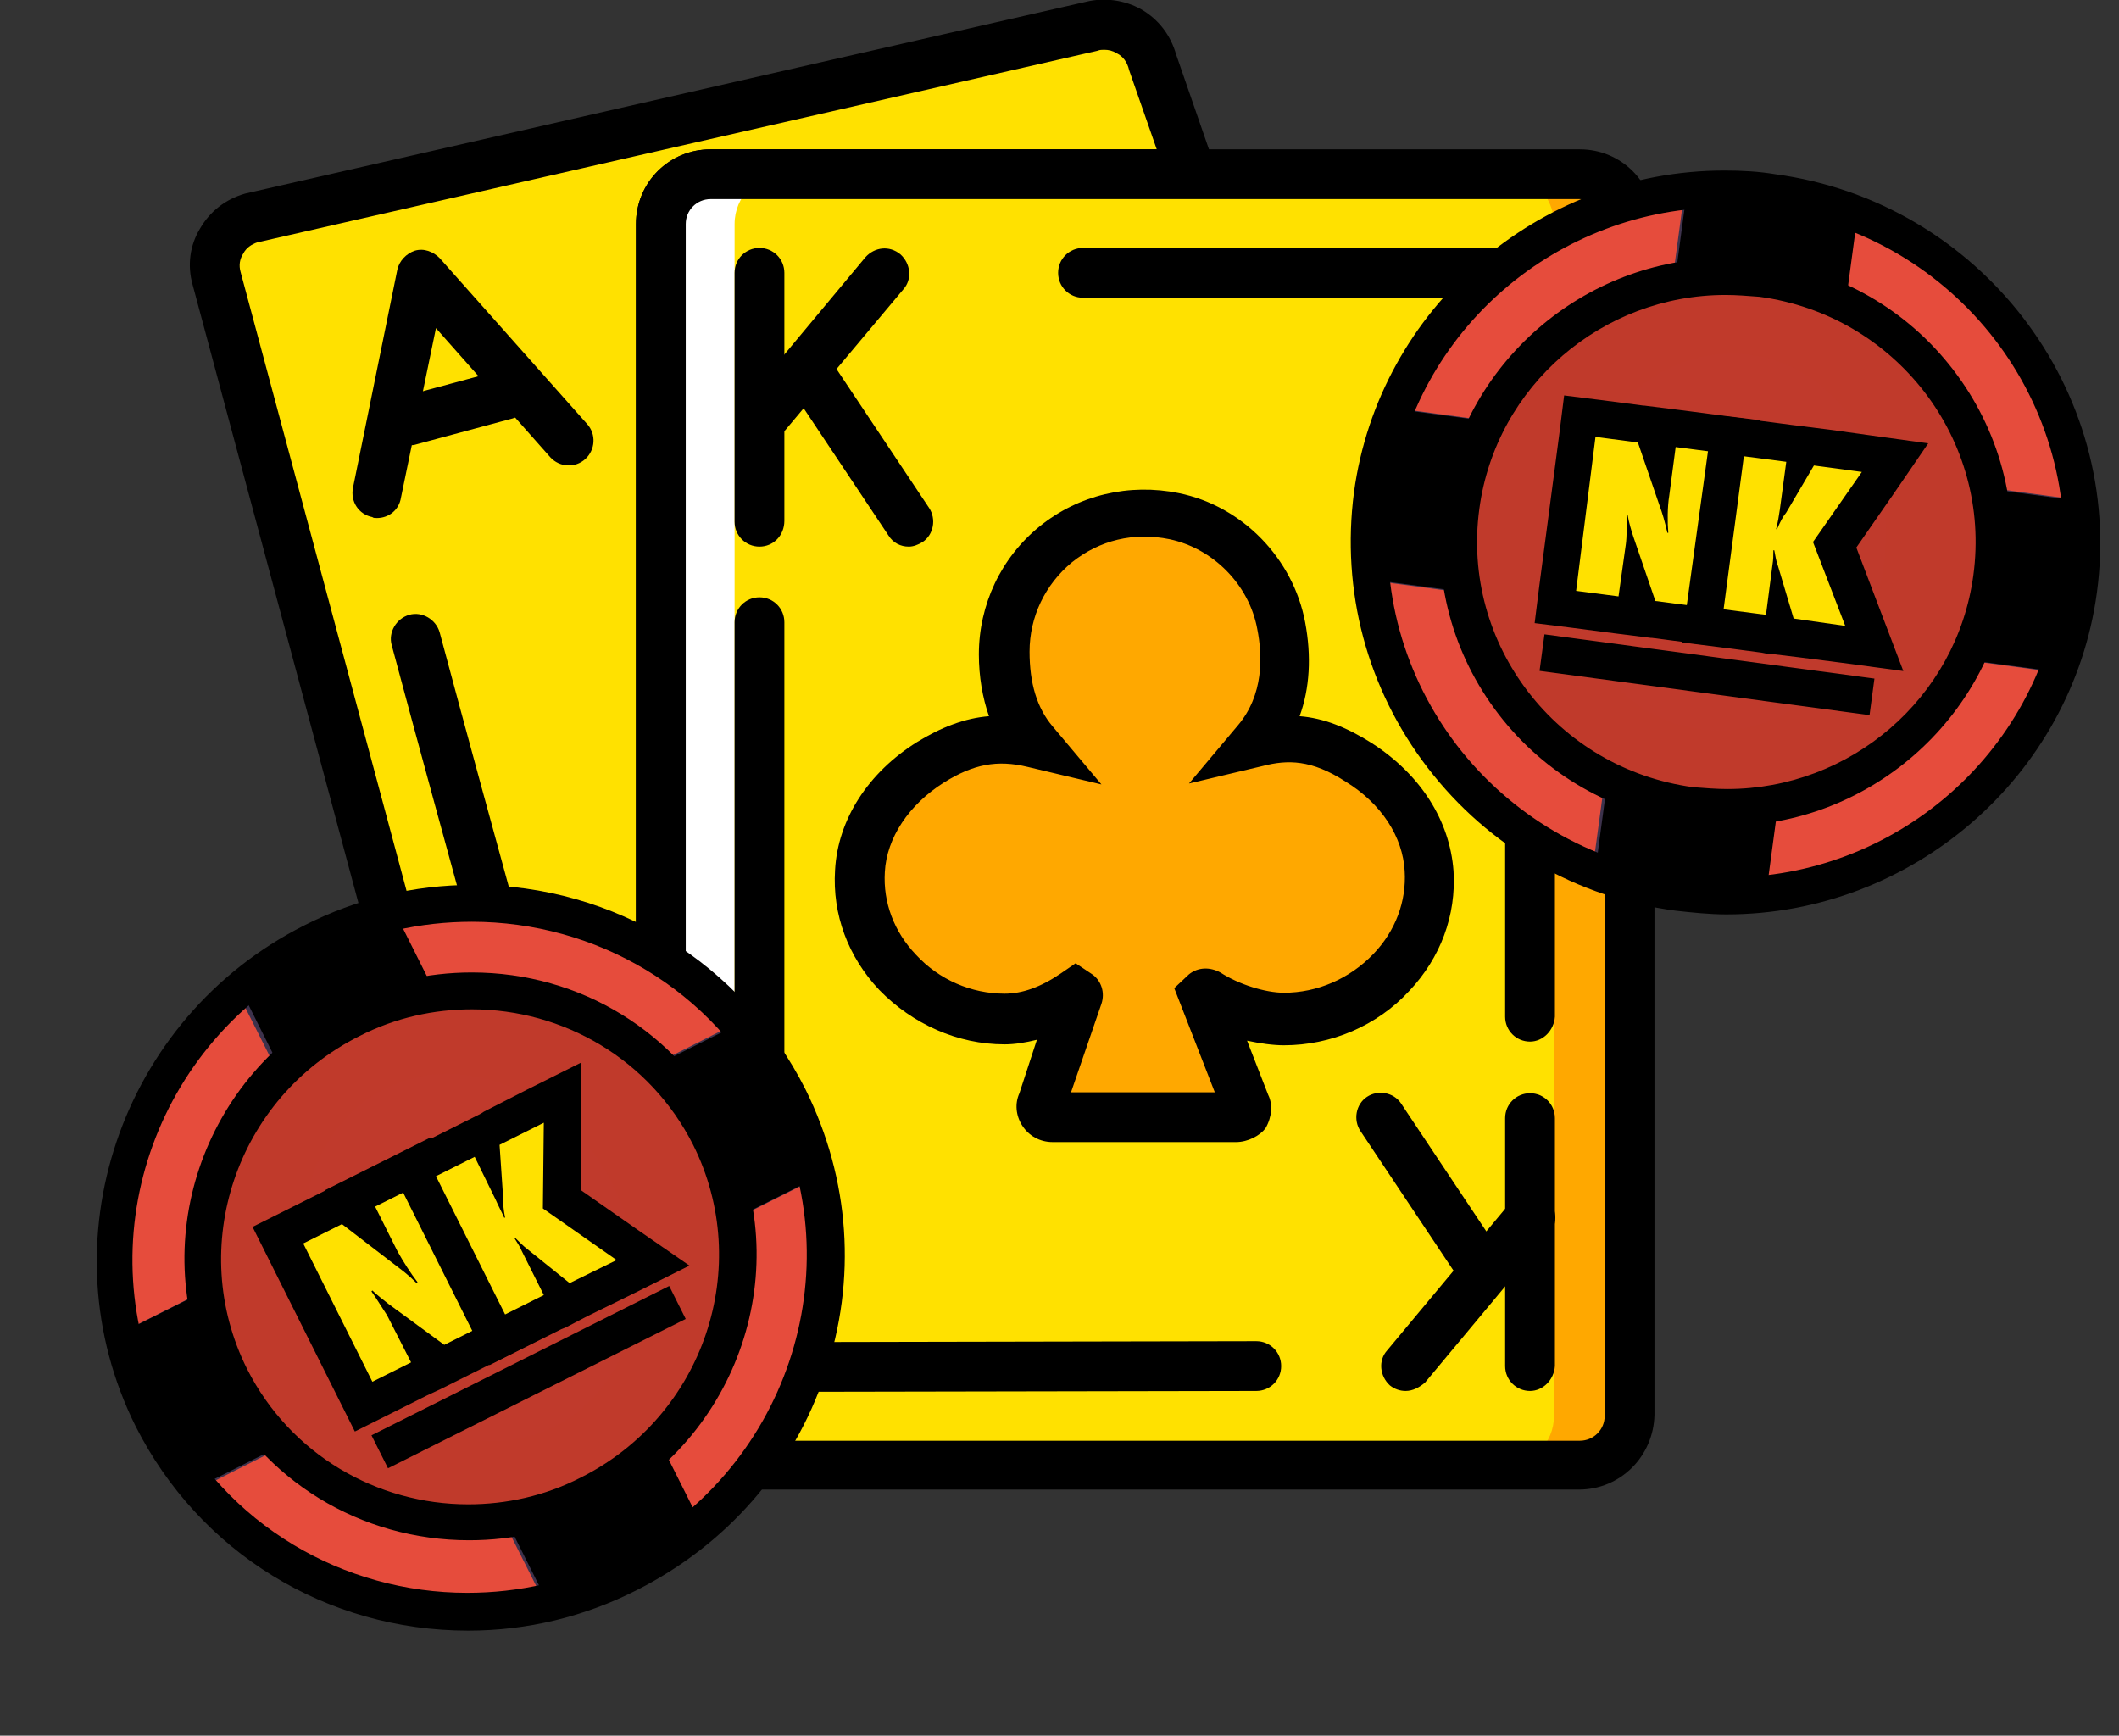 <?xml version="1.0" encoding="utf-8"?>
<!-- Generator: Adobe Illustrator 21.1.0, SVG Export Plug-In . SVG Version: 6.00 Build 0)  -->
<svg version="1.1" id="Layer_1" xmlns="http://www.w3.org/2000/svg" xmlns:xlink="http://www.w3.org/1999/xlink" x="0px" y="0px"
	 viewBox="0 0 229.9 188.3" style="enable-background:new 0 0 229.9 188.3;" xml:space="preserve">
<rect x="0" y="0" width="229.9" height="188.3" fill="#333333" stroke="none"/>
<style type="text/css">
	.st0{fill:#FFE100;}
	.st1{fill:#FFA800;}
	.st2{fill:#FFFFFF;}
	.st3{fill:#E64C3C;}
	.st4{fill:#3D324C;}
	.st5{fill:#C03A2B;}
	.st6{fill:#F0C419;}
	.st7{fill:#C03A2C;}
	.st8{fill:#FFE100;stroke:#000000;stroke-width:4;stroke-miterlimit:10;}
</style>
<g>
	<g transform="translate(1 1)">
		<path class="st0" d="M70.7,152.6V23.3c0-3,2.4-5.4,5.4-5.4h52.2L124,5.7c-0.8-2.9-3.7-4.6-6.6-3.8L26.3,22.6
			c-2.9,0.8-4.6,3.7-3.8,6.6L56,154.1c0.8,2.9,3.7,4.6,6.6,3.8l9-2.4C71,154.7,70.7,153.7,70.7,152.6"/>
		<path class="st1" d="M170.3,17.9h-48.5c-3,0-5.4,2.4-5.4,5.4v129.3c0,3,2.4,5.4,5.4,5.4h48.5c3,0,5.4-2.4,5.4-5.4V23.3
			C175.7,20.3,173.3,17.9,170.3,17.9"/>
		<path class="st2" d="M124.5,17.9H76.1c-3,0-5.4,2.4-5.4,5.4v129.3c0,3,2.4,5.4,5.4,5.4h48.5c3,0,5.4-2.4,5.4-5.4V23.3
			C129.9,20.3,127.5,17.9,124.5,17.9"/>
		<path class="st0" d="M162.3,17.9H84.1c-3,0-5.4,2.4-5.4,5.4v129.3c0,3,2.4,5.4,5.4,5.4h78.1c3,0,5.4-2.4,5.4-5.4V23.3
			C167.6,20.3,165.2,17.9,162.3,17.9"/>
		<path class="st1" d="M129.9,106.9c-0.2-0.1-0.3,0.1-0.3,0.2l4.5,11.4c0.4,0.8-0.2,1.7-1.1,1.7h-19.9c-0.9,0-1.5-0.9-1.1-1.7
			l3.7-11.5c0.1-0.2-0.1-0.3-0.3-0.2c-2.2,1.5-4.8,2.7-7.6,2.7c-8.7,0-16.2-7.3-15.7-16.1c0.3-4.9,3.5-9.2,7.7-11.8
			c4.2-2.6,7.7-2.9,11.2-2c-2.2-2.6-3.1-6.1-3.1-9.8c0-9.5,8.6-16.9,18.4-14.9c5.8,1.2,10.5,6,11.6,11.9c0.9,4.9,0.1,9.4-2.7,12.8
			c3.5-0.9,6.9-0.6,11.1,2.1c4.2,2.7,7.3,6.9,7.6,11.8c0.5,8.8-7.1,16-15.7,16C135.6,109.5,132.2,108.3,129.9,106.9"/>
		<path d="M170.3,160.6H76.1c-4.5,0-8.1-3.6-8.1-8.1V23.3c0-4.5,3.6-8.1,8.1-8.1h94.3c4.5,0,8.1,3.6,8.1,8.1v26.9
			c0,1.5-1.2,2.7-2.7,2.7s-2.7-1.2-2.7-2.7V23.3c0-1.5-1.2-2.7-2.7-2.7H76.1c-1.5,0-2.7,1.2-2.7,2.7v129.3c0,1.5,1.2,2.7,2.7,2.7
			h94.3c1.5,0,2.7-1.2,2.7-2.7V71.7c0-1.5,1.2-2.7,2.7-2.7s2.7,1.2,2.7,2.7v80.8C178.4,157,174.8,160.6,170.3,160.6z"/>
		<path d="M178.4,61c0,1.5-1.2,2.7-2.7,2.7S173,62.5,173,61s1.2-2.7,2.7-2.7S178.4,59.5,178.4,61"/>
		<path d="M165,112c-1.5,0-2.7-1.2-2.7-2.7v-78h-45.8c-1.5,0-2.7-1.2-2.7-2.7c0-1.5,1.2-2.7,2.7-2.7H165c1.5,0,2.7,1.2,2.7,2.7v80.7
			C167.6,110.8,166.4,112,165,112z"/>
		<path d="M81.4,150c-0.7,0-1.4-0.3-1.9-0.8c-0.5-0.5-0.8-1.2-0.8-1.9V66.5c0-1.5,1.2-2.7,2.7-2.7s2.7,1.2,2.7,2.7v78.1l51.2-0.1
			c0,0,0,0,0,0c1.5,0,2.7,1.2,2.7,2.7c0,1.5-1.2,2.7-2.7,2.7L81.4,150C81.4,150,81.4,150,81.4,150z"/>
		<path d="M133.1,122.9h-19.9c-1.4,0-2.6-0.7-3.3-1.8c-0.7-1.1-0.8-2.4-0.3-3.5l1.9-5.8c-1.2,0.3-2.4,0.5-3.5,0.5
			c-5.1,0-10-2.2-13.6-5.9c-3.4-3.6-5.1-8.2-4.8-13c0.3-5.5,3.6-10.6,8.9-13.9c2.6-1.6,5.2-2.6,7.8-2.8c-0.7-2-1.1-4.3-1.1-6.7
			c0-5.4,2.4-10.5,6.6-13.9c4.2-3.4,9.7-4.7,15.1-3.6c6.9,1.4,12.4,7.1,13.7,14c0.7,3.7,0.5,7.2-0.6,10.2c2.6,0.2,5.1,1.2,7.8,2.9
			c5.3,3.4,8.5,8.4,8.9,13.9c0.3,4.8-1.4,9.4-4.8,13c-3.5,3.8-8.5,5.9-13.6,5.9c-1.2,0-2.6-0.2-4-0.5l2.3,5.9c0.5,1,0.4,2.4-0.3,3.6
			C135.7,122.2,134.4,122.9,133.1,122.9z M115.2,117.5h15.6l-4.4-11.3l1.6-1.5c1-0.8,2.3-0.8,3.4-0.2l0,0c2,1.3,4.9,2.2,6.9,2.2
			c3.6,0,7.1-1.5,9.7-4.2c2.4-2.5,3.6-5.7,3.4-9c-0.2-3.7-2.5-7.3-6.4-9.7c-3.7-2.4-6.3-2.4-9-1.7l-8,1.9l5.3-6.3
			c2.8-3.3,2.7-7.5,2.1-10.5c-0.9-4.8-4.8-8.7-9.5-9.7c-3.9-0.8-7.6,0.1-10.6,2.5c-2.9,2.4-4.6,5.9-4.6,9.7c0,3.4,0.8,6.1,2.5,8.1
			l5.3,6.3l-8-1.9c-3.3-0.8-5.9-0.3-9.1,1.7c-3.8,2.4-6.2,6-6.4,9.7c-0.2,3.3,1,6.5,3.4,9c2.5,2.7,6,4.2,9.6,4.2
			c1.9,0,3.9-0.7,6.1-2.2l1.6-1.1l1.8,1.2c1,0.7,1.4,2,1,3.2L115.2,117.5z"/>
		<path d="M62.6,139.1c-1.2,0-2.3-0.8-2.6-2c-3-11.4-6.2-22.9-9.3-34.3c-3.1-11.3-6.2-22.6-9.2-33.8c-0.4-1.4,0.5-2.9,1.9-3.3
			c1.4-0.4,2.9,0.5,3.3,1.9c3,11.2,6.1,22.5,9.2,33.8c3.1,11.5,6.3,23,9.3,34.4c0.4,1.4-0.5,2.9-1.9,3.3
			C63,139.1,62.8,139.1,62.6,139.1z"/>
		<path d="M39.9,55.2c-0.2,0-0.4,0-0.5-0.1c-1.5-0.3-2.4-1.7-2.1-3.2l4.8-23.6c0.2-1,1-1.8,1.9-2.1c1-0.3,2,0.1,2.7,0.8l16,18
			c1,1.1,0.9,2.8-0.2,3.8c-1.1,1-2.8,0.9-3.8-0.2l-12.4-14L42.5,53C42.3,54.3,41.2,55.2,39.9,55.2z"/>
		<path d="M43.5,47.3c-1.2,0-2.3-0.8-2.6-2c-0.4-1.4,0.5-2.9,1.9-3.3l10.4-2.8c1.4-0.4,2.9,0.5,3.3,1.9c0.4,1.4-0.5,2.9-1.9,3.3
			l-10.4,2.8C43.9,47.3,43.7,47.3,43.5,47.3z"/>
		<path d="M61.2,160.8c-1.4,0-2.8-0.4-4-1.1c-1.9-1.1-3.2-2.8-3.8-4.9L19.9,29.9c-0.6-2.1-0.3-4.3,0.8-6.1c1.1-1.9,2.8-3.2,4.9-3.8
			l91.2-20.8c2-0.5,4.2-0.2,6,0.8c1.9,1.1,3.2,2.8,3.8,4.9l5.4,15.6h-56c-1.5,0-2.7,1.2-2.7,2.7v129.3c0,0.5,0.2,1,0.4,1.5l2.1,3.1
			l-12.6,3.4C62.6,160.7,61.9,160.8,61.2,160.8z M118.8,4.4c-0.2,0-0.5,0-0.7,0.1L26.9,25.3c-0.6,0.2-1.2,0.6-1.5,1.2
			c-0.4,0.6-0.5,1.3-0.3,2l33.5,124.9c0.2,0.7,0.6,1.3,1.3,1.6c0.6,0.4,1.3,0.5,2,0.3l6.2-1.7c-0.1-0.4-0.1-0.7-0.1-1.1V23.3
			c0-4.5,3.6-8.1,8.1-8.1h48.4l-3-8.6c-0.2-0.9-0.7-1.5-1.3-1.8C119.7,4.5,119.3,4.4,118.8,4.4z"/>
		<path d="M81.4,58.3c-1.5,0-2.7-1.2-2.7-2.7V28.6c0-1.5,1.2-2.7,2.7-2.7s2.7,1.2,2.7,2.7v26.9C84.1,57.1,82.9,58.3,81.4,58.3z"/>
		<path d="M81.4,47.5c-0.6,0-1.2-0.2-1.7-0.6c-1.1-1-1.3-2.7-0.3-3.8l13.5-16.2c1-1.1,2.6-1.3,3.8-0.3c1.1,1,1.3,2.7,0.3,3.8
			L83.5,46.5C83,47.2,82.2,47.5,81.4,47.5z"/>
		<path d="M97.6,58.3c-0.9,0-1.7-0.4-2.2-1.2L84.6,40.9c-0.8-1.2-0.5-2.9,0.7-3.7c1.2-0.8,2.9-0.5,3.7,0.7l10.8,16.2
			c0.8,1.2,0.5,2.9-0.7,3.7C98.6,58.1,98.1,58.3,97.6,58.3z"/>
		<path d="M165,149.9c-1.5,0-2.7-1.2-2.7-2.7v-26.9c0-1.5,1.2-2.7,2.7-2.7c1.5,0,2.7,1.2,2.7,2.7v26.9
			C167.6,148.7,166.4,149.9,165,149.9z"/>
		<path d="M151.5,149.9c-0.6,0-1.2-0.2-1.7-0.6c-1.1-1-1.3-2.7-0.3-3.8l13.5-16.2c1-1.1,2.6-1.3,3.8-0.3c1.1,1,1.3,2.7,0.3,3.8
			l-13.5,16.2C153,149.5,152.3,149.9,151.5,149.9z"/>
		<path d="M159.6,139.1c-0.9,0-1.7-0.4-2.2-1.2l-10.8-16.2c-0.8-1.2-0.5-2.9,0.7-3.7c1.2-0.8,2.9-0.5,3.7,0.7l10.8,16.2
			c0.8,1.2,0.5,2.9-0.7,3.7C160.6,138.9,160.1,139.1,159.6,139.1z"/>
	</g>
	<g>
		<g>
			<path class="st3" d="M224.5,63.6c-2.8,20.6-21.8,35.1-42.4,32.3c-20.6-2.8-35.1-21.8-32.3-42.4c2.8-20.6,21.7-35.1,42.4-32.3
				C212.8,24,227.3,43,224.5,63.6L224.5,63.6z M224.5,63.6"/>
			<path class="st4" d="M189.7,39.9c3.3,0.4,6.3,1.5,9.1,3l2.6-19.2c-2.9-1.2-6-2-9.2-2.4c-3.2-0.4-6.4-0.4-9.5-0.1l-2.6,19.2
				C183.1,39.6,186.4,39.4,189.7,39.9L189.7,39.9z M189.7,39.9"/>
			<path class="st4" d="M184.6,77.3c-3.3-0.4-6.3-1.5-9.1-3l-2.6,19.2c2.9,1.2,6,2,9.2,2.4c3.2,0.4,6.4,0.4,9.5,0.1l2.6-19.2
				C191.1,77.5,187.9,77.7,184.6,77.3L184.6,77.3z M184.6,77.3"/>
			<path class="st4" d="M205.8,61.1c-0.4,3.3-1.5,6.3-3,9.1l19.2,2.6c1.2-2.9,2-6,2.4-9.2c0.4-3.2,0.4-6.4,0.1-9.5l-19.2-2.6
				C206.1,54.6,206.3,57.8,205.8,61.1L205.8,61.1z M205.8,61.1"/>
			<path class="st4" d="M168.5,56.1c0.4-3.3,1.5-6.3,3-9.1l-19.2-2.6c-1.2,2.9-2,6-2.4,9.2c-0.4,3.2-0.4,6.4-0.1,9.5l19.2,2.6
				C168.2,62.6,168,59.3,168.5,56.1L168.5,56.1z M168.5,56.1"/>
			<path class="st5" d="M183.4,86.6c-15.4-2.1-26.3-16.3-24.2-31.8c2.1-15.4,16.3-26.3,31.8-24.2c15.5,2.1,26.3,16.3,24.3,31.8
				C213.1,77.8,198.8,88.7,183.4,86.6L183.4,86.6z M183.4,86.6"/>
			<path class="st6" d="M191.8,55.1c0.4-0.6,0.7-1.4,0.8-2.2c0.4-3-1.7-5.7-4.6-6.1c-2.9-0.4-5.7,1.7-6.1,4.6
				c-0.1,0.8,0,1.6,0.2,2.3c-2.9-0.3-5.5,1.7-5.9,4.6c-0.4,3,1.7,5.7,4.6,6.1c1.3,0.2,2.5-0.1,3.5-0.8c-0.1,1.1-0.6,2.8-1.9,3.9
				c-1,0.9-2.5,1.2-4.3,1c-0.7-0.1-1.4,0.4-1.5,1.2c-0.1,0.7,0.4,1.4,1.2,1.5c2.6,0.4,4.8-0.2,6.4-1.6c1.9-1.6,2.5-4,2.7-5.5
				c0.8,0.8,1.9,1.4,3.1,1.6c2.9,0.4,5.7-1.7,6.1-4.6C196.7,58.3,194.7,55.6,191.8,55.1L191.8,55.1z M191.8,55.1"/>
		</g>
		<g>
			<path d="M187.1,22.5c1.6,0,3.3,0.1,5,0.3c20.1,2.7,34.2,21,31.5,40.9c-2.5,18.2-18.1,31.5-36.2,31.5c-1.6,0-3.3-0.1-5-0.3
				c-20.1-2.7-34.2-21-31.5-40.9C153.4,35.7,169.1,22.5,187.1,22.5 M187.1,18.5L187.1,18.5c-20.2,0-37.5,15-40.2,34.9
				c-1.4,10.7,1.4,21.3,8,29.9c6.6,8.6,16.2,14.1,26.9,15.5c1.8,0.2,3.7,0.4,5.5,0.4c20.2,0,37.5-15,40.2-34.9
				c3-22-12.7-42.4-34.9-45.4C190.8,18.6,189,18.5,187.1,18.5L187.1,18.5z"/>
		</g>
		<g>
			<path d="M187.2,32c1.2,0,2.4,0.1,3.7,0.2c14.8,2,25.2,15.5,23.2,30.2c-1.8,13.4-13.4,23.2-26.7,23.2c-1.2,0-2.4-0.1-3.7-0.2
				c-14.8-2-25.2-15.5-23.2-30.2C162.3,41.8,173.9,32,187.2,32 M187.2,28L187.2,28c-15.4,0-28.6,11.5-30.7,26.7
				c-1.1,8.2,1.1,16.3,6.1,22.8c5,6.5,12.3,10.7,20.5,11.8c1.4,0.2,2.8,0.3,4.2,0.3c15.4,0,28.6-11.5,30.7-26.7
				c1.1-8.2-1.1-16.3-6.1-22.8c-5-6.5-12.3-10.7-20.5-11.8C190,28.1,188.6,28,187.2,28L187.2,28z"/>
		</g>
		<g>
			<g>
				<rect x="210.7" y="58" transform="matrix(0.133 -0.991 0.991 0.133 128.295 272.724)" width="18.7" height="10.1"/>
			</g>
			<g>
				<rect x="145.4" y="49.2" transform="matrix(0.133 -0.991 0.991 0.133 80.403 200.383)" width="18.7" height="10.1"/>
			</g>
			<g>
				<rect x="178" y="81.9" transform="matrix(0.133 -0.991 0.991 0.133 68.179 260.5)" width="10.1" height="18.7"/>
			</g>
			<g>
				<rect x="186.8" y="16.6" transform="matrix(0.133 -0.991 0.991 0.133 140.519 212.607)" width="10.1" height="18.7"/>
			</g>
		</g>
		
			<ellipse transform="matrix(0.133 -0.991 0.991 0.133 103.987 236.599)" class="st7" cx="187.3" cy="58.8" rx="20.5" ry="17.4"/>
		<g>
			<g>
				<polygon class="st0" points="178.1,67 177.5,65.2 177.2,66.9 168.7,65.7 171.4,45.1 179.3,46.2 179.9,48.1 180.1,46.3 
					188.8,47.5 186,68.1 				"/>
				<path d="M173.1,47.4l4.6,0.6l2.3,6.7c0.4,1.1,0.6,1.8,0.9,3.1l0.1,0c-0.1-1.1-0.1-2.8,0.1-4l0.7-5.3l4.6,0.6l-2.2,16.7l-4.6-0.6
					l-2.4-7c-0.2-0.6-0.5-1.6-0.6-2.3l-0.1,0c0,0.9,0,2.4-0.1,3.1l-0.8,5.7l-4.6-0.6L173.1,47.4 M169.7,42.9l-0.5,4l-2.2,16.7
					l-0.5,4l4,0.5l4.6,0.6l4,0.5l0.1,0l4.6,0.6l4,0.5l0.5-4l2.2-16.7l0.5-4l-4-0.5l-4.6-0.6l-4-0.5l-0.1,0l-4.6-0.6L169.7,42.9
					L169.7,42.9z"/>
			</g>
			<g>
				<polygon class="st0" points="184.7,67.9 187.5,47.3 205.6,49.7 199.1,59.1 203.4,70.4 				"/>
				<path d="M189.2,49.5l4.6,0.6l-0.7,5.2c-0.1,0.7-0.2,1.3-0.4,2.1l0.1,0c0.4-0.9,0.6-1.3,1-1.8l3-5.1l5.2,0.7l-5.3,7.6l3.5,9.1
					l-5.6-0.8l-1.7-5.7c-0.2-0.5-0.3-1.2-0.4-1.7l-0.1,0c0,0.6,0,1-0.1,1.6l-0.7,5.4l-4.6-0.6L189.2,49.5 M185.8,45l-0.5,4L183,65.7
					l-0.5,4l4,0.5l4.6,0.6l0.5,0.1l0,0l0.2,0l3.3,0.4l4.7,0.6l6.7,0.9l-2.4-6.3l-2.7-7.1l4.1-5.9l3.7-5.4l-6.5-0.9l-4.3-0.6v0
					l-4-0.5l-4.6-0.6L185.8,45L185.8,45z"/>
			</g>
		</g>
		<line class="st8" x1="167.3" y1="70.8" x2="203.1" y2="75.6"/>
	</g>
	<g>
		<g>
			<path class="st3" d="M84.4,119.3c9.3,18.6,1.8,41.3-16.8,50.6c-18.6,9.3-41.3,1.8-50.6-16.8c-9.3-18.6-1.8-41.3,16.8-50.6
				C52.5,93.2,75.1,100.7,84.4,119.3L84.4,119.3z M84.4,119.3"/>
			<path class="st4" d="M42.3,119.4c3-1.5,6.1-2.3,9.2-2.7l-8.7-17.3c-3,0.7-6.1,1.7-9,3.2c-2.9,1.5-5.5,3.2-7.9,5.3l8.7,17.3
				C36.8,122.8,39.3,120.9,42.3,119.4L42.3,119.4z M42.3,119.4"/>
			<path class="st4" d="M59.2,153.1c-3,1.5-6.1,2.3-9.2,2.7l8.7,17.3c3-0.7,6-1.7,9-3.2c2.9-1.5,5.6-3.2,7.9-5.3l-8.7-17.3
				C64.7,149.6,62.2,151.6,59.2,153.1L59.2,153.1z M59.2,153.1"/>
			<path class="st4" d="M67.6,127.8c1.5,3,2.3,6.1,2.7,9.2l17.3-8.7c-0.7-3-1.7-6.1-3.2-9c-1.5-2.9-3.2-5.5-5.3-7.9l-17.3,8.7
				C64.1,122.3,66.1,124.8,67.6,127.8L67.6,127.8z M67.6,127.8"/>
			<path class="st4" d="M33.9,144.7c-1.5-3-2.3-6.1-2.7-9.2l-17.3,8.7c0.7,3,1.7,6,3.2,9c1.5,2.9,3.2,5.6,5.3,7.9l17.3-8.7
				C37.4,150.2,35.4,147.6,33.9,144.7L33.9,144.7z M33.9,144.7"/>
			<path class="st5" d="M63.4,161.5c-13.9,7-30.9,1.3-37.9-12.6c-7-13.9-1.3-30.9,12.6-37.9c13.9-7,31-1.3,37.9,12.6
				C83,137.5,77.3,154.5,63.4,161.5L63.4,161.5z M63.4,161.5"/>
			<path class="st6" d="M52.7,130.7c0-0.8-0.2-1.5-0.6-2.3c-1.3-2.7-4.6-3.7-7.2-2.4c-2.7,1.3-3.7,4.6-2.4,7.2
				c0.4,0.7,0.9,1.3,1.5,1.8c-2.6,1.4-3.6,4.5-2.3,7.1c1.3,2.7,4.6,3.7,7.2,2.4c1.2-0.6,2-1.5,2.5-2.6c0.5,1,1.1,2.6,0.7,4.3
				c-0.3,1.3-1.3,2.4-3,3.2c-0.7,0.3-0.9,1.1-0.6,1.8c0.3,0.7,1.1,0.9,1.8,0.6c2.4-1.2,3.9-2.9,4.4-5c0.6-2.4-0.2-4.7-0.8-6.1
				c1.1,0.2,2.4,0.1,3.5-0.4c2.7-1.3,3.7-4.6,2.4-7.2C58.5,130.6,55.3,129.5,52.7,130.7L52.7,130.7z M52.7,130.7"/>
		</g>
		<g>
			<path d="M51.2,100c13.4,0,26.2,7.3,32.5,20c9,17.9,1.6,39.8-16.5,48.9c-5.3,2.7-11,3.9-16.5,3.9c-13.4,0-26.2-7.3-32.5-20
				c-9-17.9-1.6-39.8,16.5-48.9C40,101.2,45.7,100,51.2,100 M51.3,96v4V96L51.3,96c-6.4,0-12.6,1.5-18.3,4.4
				c-20,10.1-28.2,34.4-18.3,54.3c6.9,13.7,20.7,22.2,36.1,22.2c6.4,0,12.6-1.5,18.3-4.4c9.7-4.9,17-13.2,20.4-23.4
				c3.5-10.3,2.7-21.2-2.1-30.9C80.5,104.5,66.7,96,51.3,96L51.3,96z"/>
		</g>
		<g>
			<path d="M51.2,109.5c9.9,0,19.3,5.4,24,14.7c6.6,13.2,1.2,29.4-12.2,36.1c-3.9,2-8.1,2.9-12.2,2.9c-9.9,0-19.3-5.4-24-14.7
				c-6.6-13.2-1.2-29.4,12.2-36.1C42.9,110.4,47.1,109.5,51.2,109.5 M51.2,105.5L51.2,105.5c-4.9,0-9.6,1.1-14,3.3
				c-15.3,7.7-21.6,26.3-13.9,41.4c5.2,10.4,15.8,16.9,27.6,16.9c4.9,0,9.6-1.1,14-3.3c15.3-7.7,21.6-26.3,13.9-41.4
				C73.5,112,63,105.5,51.2,105.5L51.2,105.5z"/>
		</g>
		<g>
			<g>
				<rect x="75.4" y="112" transform="matrix(0.894 -0.448 0.448 0.894 -45.843 48.931)" width="10.1" height="18.7"/>
			</g>
			<g>
				<rect x="16.5" y="141.5" transform="matrix(0.894 -0.448 0.448 0.894 -65.329 25.661)" width="10.1" height="18.7"/>
			</g>
			<g>
				<rect x="56.4" y="160.5" transform="matrix(0.894 -0.448 0.448 0.894 -67.221 47.04)" width="18.7" height="10.1"/>
			</g>
			<g>
				<rect x="26.9" y="101.6" transform="matrix(0.894 -0.448 0.448 0.894 -43.951 27.553)" width="18.7" height="10.1"/>
			</g>
		</g>
		
			<ellipse transform="matrix(0.894 -0.448 0.448 0.894 -55.71 37.326)" class="st7" cx="51" cy="136.4" rx="17.4" ry="20.5"/>
		<g>
			<g>
				<polygon class="st0" points="30.2,134 37.3,130.4 38.8,131.6 38,130 45.8,126.1 55.1,144.7 48.1,148.3 46.5,147.1 47.3,148.7 
					39.5,152.6 				"/>
				<path d="M44.9,128.8l7.5,15l-4.2,2.1l-6-4.4c-0.5-0.4-1.3-1-1.8-1.5l-0.1,0.1c0.5,0.7,1.3,2,1.7,2.6l2.6,5.1l-4.2,2.1l-7.5-15
					l4.2-2.1l5.6,4.3c0.9,0.7,1.5,1.1,2.5,2.1l0.1-0.1c-0.7-0.9-1.6-2.3-2.2-3.4l-2.4-4.8L44.9,128.8 M46.7,123.4l-3.6,1.8l-4.2,2.1
					l-3.6,1.8l-0.1,0.1l-4.2,2.1l-3.6,1.8l1.8,3.6l7.5,15l1.8,3.6l3.6-1.8l4.2-2.1l1.5-0.7v0l2.2-1.1l4.2-2.1l3.6-1.8L56,142
					l-7.5-15L46.7,123.4L46.7,123.4z"/>
			</g>
			<g>
				<polygon class="st0" points="44.7,126.7 61,118.5 60.9,130 70.8,136.9 54,145.3 				"/>
				<path d="M59,121.8l-0.1,9.3l8,5.6l-5.1,2.5l-4.6-3.7c-0.4-0.3-0.9-0.8-1.3-1.2l-0.1,0c0.3,0.5,0.6,0.9,0.8,1.4l2.4,4.8l-4.2,2.1
					l-7.5-15l4.2-2.1l2.3,4.7c0.3,0.7,0.6,1.2,0.9,1.9l0.1,0c-0.2-1-0.2-1.4-0.2-2l-0.4-5.9L59,121.8 M63,115.3l-5.8,2.9l-4.7,2.4
					l-0.3,0.2l-2.4,1.2l-4.2,2.1l-3.6,1.8l1.8,3.6l7.5,15l1.8,3.6l3.6-1.8l4.2-2.1l0.5-0.2l0,0l2.3-1.2l5.1-2.5l6-3l-5.5-3.8
					l-6.3-4.4l0-7.1L63,115.3L63,115.3z"/>
			</g>
		</g>
		<line class="st8" x1="41.2" y1="157.5" x2="73.5" y2="141.3"/>
	</g>
</g>
</svg>
